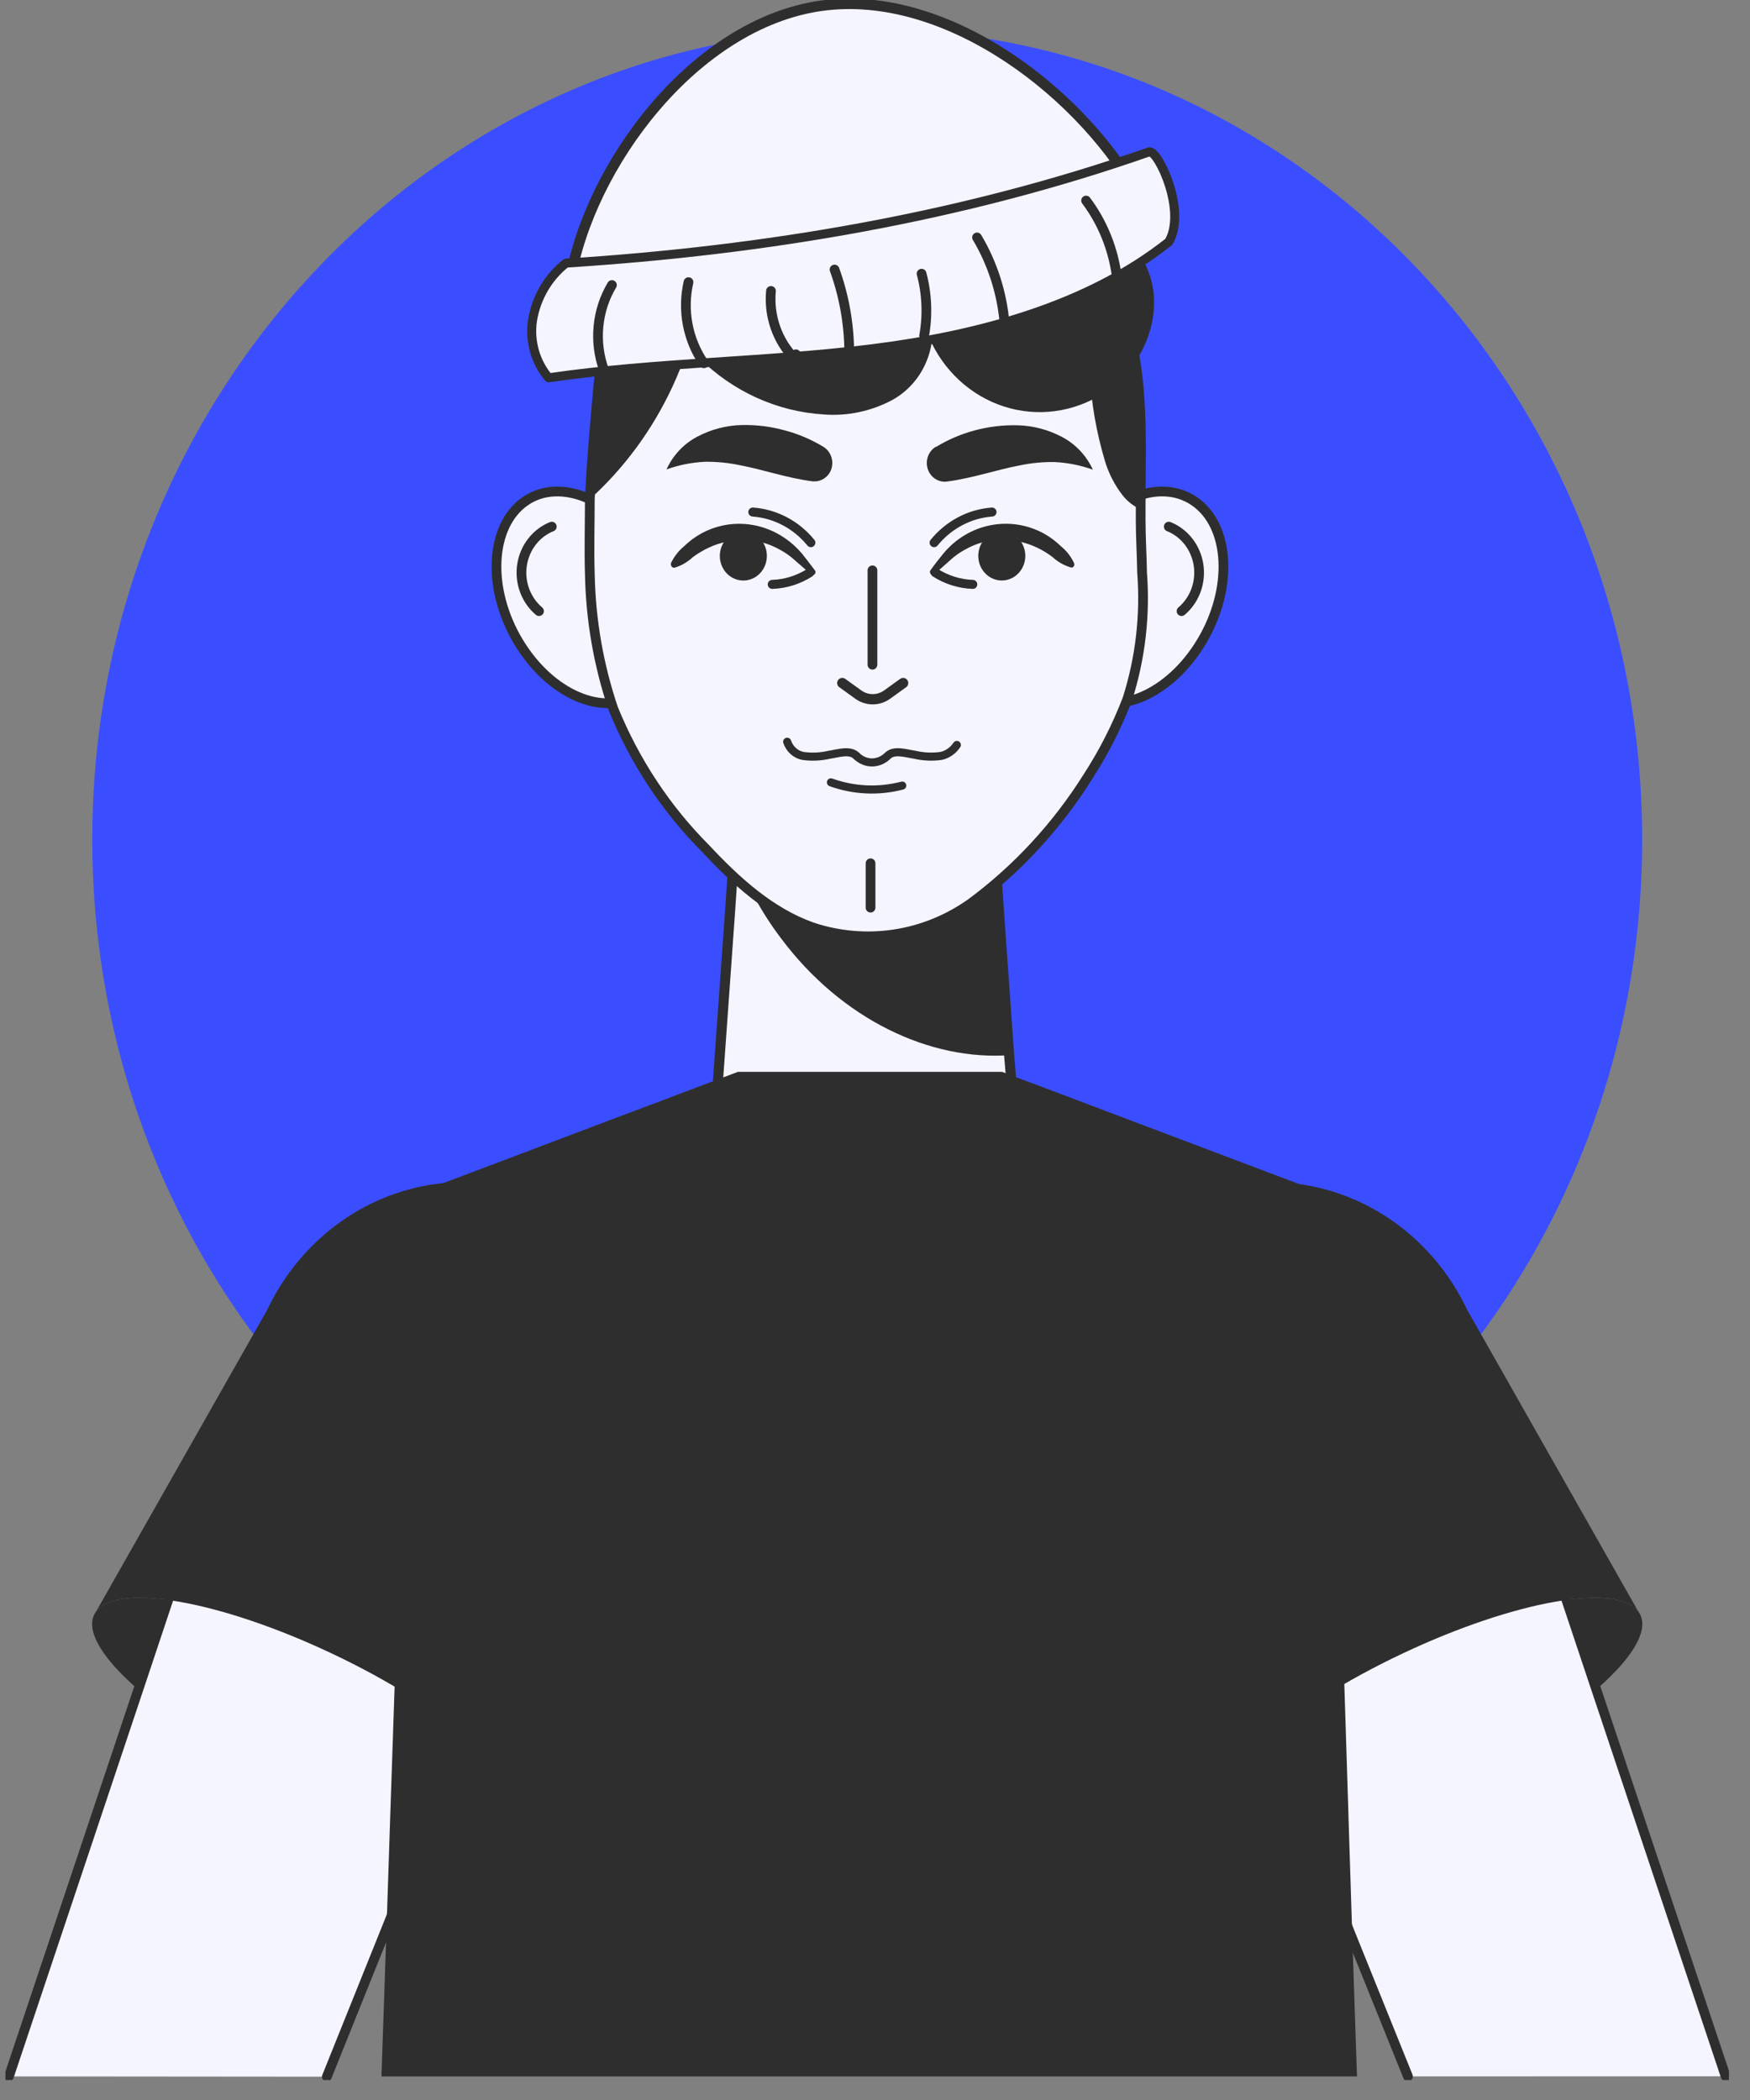 <svg width="75" height="90" viewBox="0 0 75 90" fill="none" xmlns="http://www.w3.org/2000/svg">
<rect x="0" y="0" width="75" height="90" fill="#808080" stroke="none"/>
<g clip-path="url(#clip0_488_846)">
<path d="M37.167 70.711C55.509 70.711 70.379 55.16 70.379 35.978C70.379 16.795 55.509 1.244 37.167 1.244C18.825 1.244 3.955 16.795 3.955 35.978C3.955 55.16 18.825 70.711 37.167 70.711Z" fill="#3B4EFF"/>
<path d="M62.412 76.15C57.415 78.504 52.857 79.232 52.227 77.771C51.597 76.31 55.136 73.216 60.127 70.855C65.118 68.495 69.682 67.773 70.312 69.234C70.942 70.695 67.408 73.789 62.412 76.15Z" fill="#2E2E2E"/>
<path d="M60.341 88.989L57.958 83.082L56.057 78.332L54.446 74.321L50.918 65.532C49.06 60.914 50.819 55.763 54.753 54.319C55.425 54.077 56.13 53.953 56.84 53.952H57.032C60.089 54.044 63.059 56.393 64.258 60.003L67.129 68.563L68.411 72.402L73.956 88.984" fill="#F5F5FF"/>
<path d="M60.341 88.989L57.958 83.082L56.057 78.332L54.446 74.321L50.918 65.532C49.06 60.914 50.819 55.763 54.753 54.319C55.425 54.077 56.13 53.953 56.84 53.952H57.032C60.089 54.044 63.059 56.393 64.258 60.003L67.129 68.563L68.411 72.402L73.956 88.984" stroke="#2E2E2E" stroke-width="0.417" stroke-linecap="round" stroke-linejoin="round"/>
<path d="M70.207 69.055C69.281 67.834 64.909 68.602 60.132 70.854C55.135 73.209 51.591 76.308 52.226 77.769C52.241 77.8 52.26 77.829 52.281 77.855L52.226 77.884L46.709 64.35C44.518 59.039 46.885 52.983 51.804 51.172C52.71 50.835 53.664 50.663 54.626 50.662C56.352 50.697 58.035 51.228 59.492 52.196C60.949 53.164 62.124 54.532 62.888 56.151L70.207 69.055Z" fill="#2E2E2E"/>
<path d="M11.92 76.15C16.917 78.504 21.475 79.232 22.105 77.771C22.735 76.31 19.196 73.216 14.205 70.855C9.214 68.495 4.65 67.773 4.02 69.234C3.39 70.695 6.924 73.789 11.92 76.15Z" fill="#2E2E2E"/>
<path d="M0.383 88.989L5.927 72.413L7.209 68.569L10.097 60.008C11.324 56.324 14.392 53.952 17.509 53.952H17.553C18.249 53.959 18.939 54.082 19.597 54.319C23.525 55.763 25.289 60.914 23.432 65.532L19.903 74.321L18.293 78.332L16.583 82.595L14.008 89.001" fill="#F5F5FF"/>
<path d="M0.383 88.989L5.927 72.413L7.209 68.569L10.097 60.008C11.324 56.324 14.392 53.952 17.509 53.952H17.553C18.249 53.959 18.939 54.082 19.597 54.319C23.525 55.763 25.289 60.914 23.432 65.532L19.903 74.321L18.293 78.332L16.583 82.595L14.008 89.001" stroke="#2E2E2E" stroke-width="0.417" stroke-linecap="round" stroke-linejoin="round"/>
<path d="M4.125 69.055C5.051 67.834 9.423 68.602 14.2 70.854C19.197 73.209 22.742 76.308 22.106 77.769C22.091 77.8 22.073 77.829 22.051 77.855L22.106 77.884L27.629 64.35C29.793 59.039 27.453 52.983 22.533 51.172C21.628 50.835 20.673 50.663 19.712 50.662C17.985 50.696 16.3 51.226 14.842 52.194C13.384 53.163 12.209 54.531 11.444 56.151L4.125 69.055Z" fill="#2E2E2E"/>
<path d="M46.004 23.699C44.645 25.991 44.776 28.672 46.294 29.721C47.812 30.769 50.129 29.778 51.493 27.503C52.858 25.229 52.721 22.53 51.187 21.482C49.653 20.433 47.351 21.424 46.004 23.699Z" fill="#F5F5FF" stroke="#2E2E2E" stroke-width="0.417" stroke-linecap="round" stroke-linejoin="round"/>
<path d="M50.09 22.569C50.422 22.702 50.715 22.924 50.939 23.213C51.163 23.501 51.31 23.847 51.366 24.214C51.421 24.581 51.383 24.957 51.255 25.305C51.128 25.651 50.914 25.957 50.638 26.191" stroke="#2E2E2E" stroke-width="0.417" stroke-linecap="round" stroke-linejoin="round"/>
<path d="M27.712 23.699C29.065 25.991 28.934 28.672 27.416 29.721C25.899 30.769 23.581 29.778 22.217 27.503C20.853 25.229 20.995 22.53 22.507 21.482C24.019 20.433 26.353 21.424 27.712 23.699Z" fill="#F5F5FF" stroke="#2E2E2E" stroke-width="0.417" stroke-linecap="round" stroke-linejoin="round"/>
<path d="M23.648 22.569C23.316 22.702 23.023 22.924 22.799 23.213C22.575 23.501 22.428 23.847 22.372 24.214C22.317 24.581 22.355 24.957 22.483 25.305C22.611 25.651 22.824 25.957 23.1 26.191" stroke="#2E2E2E" stroke-width="0.417" stroke-linecap="round" stroke-linejoin="round"/>
<path d="M43.582 49.207C43.612 51.012 42.955 52.756 41.755 54.054C40.555 55.353 38.912 56.1 37.185 56.131C35.459 56.162 33.792 55.475 32.55 54.22C31.308 52.966 30.594 51.247 30.564 49.442C30.564 49.361 30.564 49.287 30.564 49.207L31.288 39.065L31.463 36.498L31.825 31.456H42.289L42.837 39.42L43.248 45.219L43.582 49.207Z" fill="#F5F5FF" stroke="#2E2E2E" stroke-width="0.432" stroke-linecap="round" stroke-linejoin="round"/>
<path d="M43.293 45.219C39.858 45.477 36.072 43.689 33.475 40.217C32.623 39.095 31.944 37.84 31.465 36.498L31.826 31.456H42.291L42.839 39.42L43.293 45.219Z" fill="#2E2E2E"/>
<path d="M48.316 29.961C47.864 31.137 47.293 32.259 46.612 33.307C45.287 35.413 43.598 37.241 41.632 38.699C40.644 39.404 39.515 39.864 38.331 40.043C37.147 40.223 35.94 40.118 34.8 39.736C33.025 39.106 31.557 37.777 30.247 36.373C28.55 34.673 27.201 32.63 26.281 30.368C25.652 28.508 25.313 26.554 25.278 24.581C25.245 23.521 25.278 22.455 25.278 21.39C25.36 19.636 25.519 17.9 25.667 16.296C25.834 14.402 26.424 12.576 27.39 10.965C28.356 9.354 29.67 8.003 31.227 7.021C32.784 6.039 34.54 5.454 36.353 5.312C38.166 5.17 39.986 5.477 41.665 6.206C43.319 6.939 44.79 8.059 45.966 9.479C47.142 10.899 47.991 12.582 48.448 14.399C49.034 16.834 48.88 19.356 48.886 21.848C48.886 22.003 48.886 22.146 48.886 22.301C48.886 23.04 48.935 23.785 48.946 24.535C49.087 26.37 48.873 28.215 48.316 29.961Z" fill="#F5F5FF" stroke="#2E2E2E" stroke-width="0.417" stroke-linecap="round" stroke-linejoin="round"/>
<path d="M35.298 17.762C36.31 17.841 37.324 17.629 38.229 17.149C38.674 16.907 39.06 16.56 39.355 16.135C39.649 15.711 39.846 15.22 39.927 14.702C40.265 15.392 40.74 15.998 41.321 16.481C41.901 16.963 42.573 17.31 43.292 17.499C44.011 17.688 44.76 17.714 45.489 17.575C46.218 17.437 46.911 17.137 47.521 16.696C49.027 15.607 49.893 13.482 49.241 11.7C48.518 9.734 46.354 8.835 44.37 8.359C40.484 7.493 36.458 7.587 32.613 8.634C31.43 8.955 28.148 9.585 27.682 10.926C27.217 12.267 29.101 14.502 29.961 15.338C31.41 16.78 33.301 17.639 35.298 17.762Z" fill="#2E2E2E"/>
<path d="M40.115 19.155C40.629 18.842 41.182 18.605 41.758 18.45C42.364 18.286 42.99 18.21 43.616 18.227C44.275 18.243 44.923 18.414 45.511 18.725C46.09 19.026 46.557 19.52 46.837 20.129C46.307 19.939 45.754 19.829 45.194 19.802C44.693 19.795 44.194 19.843 43.703 19.946C42.717 20.129 41.709 20.49 40.581 20.639C40.406 20.661 40.23 20.62 40.081 20.523C39.932 20.425 39.819 20.277 39.762 20.104C39.705 19.93 39.707 19.741 39.767 19.568C39.827 19.395 39.942 19.25 40.093 19.155H40.115Z" fill="#2E2E2E"/>
<path d="M34.821 20.628C33.687 20.479 32.684 20.118 31.698 19.935C31.208 19.832 30.708 19.784 30.208 19.791C29.648 19.818 29.095 19.928 28.564 20.118C28.843 19.509 29.308 19.015 29.885 18.714C30.474 18.403 31.121 18.233 31.78 18.216C32.413 18.201 33.043 18.28 33.654 18.451C34.231 18.604 34.784 18.842 35.298 19.155C35.472 19.265 35.598 19.442 35.647 19.648C35.696 19.855 35.665 20.073 35.561 20.255C35.483 20.384 35.372 20.486 35.242 20.552C35.111 20.618 34.965 20.644 34.821 20.628V20.628Z" fill="#2E2E2E"/>
<path d="M34.75 24.604C34.52 24.415 34.306 24.214 34.087 24.031C33.884 23.843 33.66 23.684 33.418 23.555C32.952 23.292 32.431 23.15 31.901 23.143C31.377 23.135 30.857 23.247 30.378 23.469C30.135 23.582 29.904 23.72 29.687 23.882C29.465 24.09 29.201 24.243 28.915 24.329C28.88 24.336 28.844 24.328 28.814 24.308C28.785 24.288 28.764 24.256 28.756 24.22C28.748 24.192 28.748 24.162 28.756 24.134C28.887 23.858 29.074 23.616 29.304 23.424C29.535 23.197 29.795 23.004 30.076 22.851C30.641 22.548 31.273 22.412 31.906 22.455C32.531 22.498 33.133 22.712 33.654 23.074C33.917 23.257 34.156 23.475 34.366 23.721C34.553 23.956 34.733 24.186 34.914 24.432C34.937 24.456 34.949 24.487 34.949 24.521C34.949 24.554 34.937 24.586 34.914 24.61C34.891 24.631 34.861 24.642 34.831 24.64C34.8 24.64 34.771 24.626 34.75 24.604V24.604Z" fill="#2E2E2E"/>
<path d="M32.855 23.67C32.825 23.464 32.738 23.271 32.604 23.117C32.469 22.962 32.294 22.853 32.101 22.803C31.907 22.752 31.703 22.763 31.516 22.834C31.328 22.905 31.165 23.032 31.046 23.2C30.928 23.368 30.86 23.569 30.851 23.778C30.842 23.986 30.892 24.193 30.995 24.372C31.099 24.55 31.25 24.693 31.431 24.781C31.612 24.869 31.814 24.899 32.011 24.868C32.275 24.825 32.511 24.676 32.669 24.451C32.827 24.227 32.894 23.946 32.855 23.67V23.67Z" fill="#2E2E2E"/>
<path d="M34.706 24.541C34.22 24.852 33.665 25.026 33.096 25.045" stroke="#2E2E2E" stroke-width="0.386" stroke-linecap="round" stroke-linejoin="round"/>
<path d="M34.751 23.257C34.441 22.876 34.061 22.564 33.634 22.339C33.207 22.113 32.741 21.98 32.264 21.945" stroke="#2E2E2E" stroke-width="0.386" stroke-linecap="round" stroke-linejoin="round"/>
<path d="M39.884 24.431C40.059 24.185 40.24 23.956 40.432 23.721C40.95 23.097 41.652 22.672 42.428 22.515C43.203 22.357 44.007 22.475 44.711 22.85C44.991 23.004 45.251 23.197 45.483 23.423C45.715 23.613 45.902 23.856 46.031 24.133C46.038 24.15 46.042 24.168 46.043 24.186C46.044 24.204 46.041 24.222 46.035 24.239C46.029 24.256 46.019 24.272 46.008 24.285C45.995 24.298 45.981 24.309 45.965 24.317C45.938 24.325 45.91 24.325 45.883 24.317C45.595 24.23 45.329 24.078 45.105 23.87C44.891 23.708 44.661 23.57 44.42 23.457C43.941 23.235 43.422 23.123 42.897 23.13C42.367 23.138 41.846 23.279 41.38 23.543C41.138 23.67 40.913 23.83 40.711 24.019C40.492 24.213 40.273 24.414 40.048 24.591C40.026 24.615 39.995 24.628 39.963 24.628C39.931 24.628 39.901 24.615 39.878 24.591C39.861 24.568 39.853 24.54 39.854 24.51C39.855 24.481 39.865 24.453 39.884 24.431Z" fill="#2E2E2E"/>
<path d="M41.937 23.669C41.966 23.463 42.053 23.27 42.187 23.116C42.321 22.961 42.495 22.852 42.689 22.801C42.882 22.75 43.086 22.761 43.273 22.831C43.461 22.901 43.625 23.028 43.744 23.196C43.862 23.363 43.931 23.564 43.941 23.772C43.95 23.98 43.901 24.187 43.798 24.366C43.696 24.545 43.545 24.688 43.365 24.777C43.185 24.866 42.983 24.897 42.786 24.867C42.521 24.826 42.283 24.676 42.124 24.452C41.965 24.227 41.898 23.946 41.937 23.669V23.669Z" fill="#2E2E2E"/>
<path d="M40.08 24.541C40.566 24.852 41.121 25.026 41.691 25.045" stroke="#2E2E2E" stroke-width="0.386" stroke-linecap="round" stroke-linejoin="round"/>
<path d="M40.033 23.257C40.343 22.877 40.721 22.565 41.148 22.34C41.574 22.114 42.039 21.98 42.515 21.945" stroke="#2E2E2E" stroke-width="0.386" stroke-linecap="round" stroke-linejoin="round"/>
<path d="M36.707 32.396C36.887 32.575 37.127 32.675 37.375 32.676C37.622 32.673 37.859 32.573 38.038 32.396C38.312 32.115 38.811 32.287 39.194 32.344C39.57 32.432 39.958 32.45 40.339 32.396C40.611 32.333 40.85 32.165 41.008 31.926" stroke="#2E2E2E" stroke-width="0.347" stroke-linecap="round" stroke-linejoin="round"/>
<path d="M36.706 32.396C36.432 32.116 35.928 32.288 35.55 32.345C35.174 32.433 34.786 32.451 34.405 32.396C34.252 32.365 34.111 32.292 33.993 32.185C33.876 32.079 33.788 31.942 33.736 31.789" stroke="#2E2E2E" stroke-width="0.347" stroke-linecap="round" stroke-linejoin="round"/>
<path d="M35.611 33.53C36.596 33.885 37.658 33.932 38.668 33.668" stroke="#2E2E2E" stroke-width="0.347" stroke-linecap="round" stroke-linejoin="round"/>
<path d="M37.309 36.997V38.899" stroke="#2E2E2E" stroke-width="0.417" stroke-linecap="round" stroke-linejoin="round"/>
<path d="M37.391 28.488V24.443" stroke="#2E2E2E" stroke-width="0.417" stroke-linecap="round" stroke-linejoin="round"/>
<path d="M36.098 29.273L36.75 29.743C36.938 29.889 37.167 29.968 37.402 29.968C37.636 29.968 37.865 29.889 38.054 29.743V29.743L38.706 29.273" stroke="#2E2E2E" stroke-width="0.44" stroke-linecap="round" stroke-linejoin="round"/>
<path d="M48.886 21.831C48.586 21.697 48.321 21.491 48.113 21.229C47.771 20.79 47.512 20.286 47.351 19.745C46.618 17.289 46.478 14.68 46.946 12.153C45.608 12.144 44.299 11.747 43.164 11.005C42.029 10.264 41.114 9.207 40.52 7.953C37.455 9.965 33.863 10.915 30.252 10.669C30.164 12.716 29.677 14.721 28.823 16.564C27.969 18.407 26.764 20.049 25.283 21.39C25.365 19.636 25.524 17.9 25.672 16.296C25.839 14.402 26.429 12.576 27.395 10.965C28.36 9.354 29.675 8.003 31.232 7.021C32.789 6.039 34.545 5.454 36.358 5.312C38.171 5.17 39.991 5.477 41.67 6.206C43.323 6.94 44.793 8.06 45.968 9.48C47.143 10.9 47.991 12.583 48.447 14.399C49.033 16.834 48.88 19.356 48.886 21.831Z" fill="#2E2E2E"/>
<path d="M24.422 12.073C25.244 7.105 29.758 1.009 35.199 0.247C40.639 -0.515 46.567 4.126 48.939 8.652C40.957 11.276 32.859 12.795 24.422 12.073Z" fill="#F5F5FF" stroke="#2E2E2E" stroke-width="0.448" stroke-linecap="round" stroke-linejoin="round"/>
<path d="M50.091 10.365C46.617 13.121 41.95 14.376 37.358 14.949C32.767 15.521 28.094 15.521 23.514 16.192C23.235 15.863 23.027 15.474 22.907 15.052C22.787 14.63 22.757 14.186 22.818 13.751C22.976 12.763 23.492 11.877 24.259 11.276C32.817 10.732 41.276 9.305 49.264 6.503C49.664 6.492 50.864 9.064 50.091 10.365Z" fill="#F5F5FF" stroke="#2E2E2E" stroke-width="0.386" stroke-linecap="round" stroke-linejoin="round"/>
<path d="M25.887 15.86C25.67 15.266 25.588 14.628 25.648 13.996C25.706 13.364 25.904 12.755 26.226 12.216" stroke="#2E2E2E" stroke-width="0.417" stroke-linecap="round" stroke-linejoin="round"/>
<path d="M46.547 8.595C47.258 9.545 47.713 10.676 47.867 11.872" stroke="#2E2E2E" stroke-width="0.417" stroke-linecap="round" stroke-linejoin="round"/>
<path d="M41.873 10.176C42.541 11.297 42.946 12.567 43.056 13.883" stroke="#2E2E2E" stroke-width="0.417" stroke-linecap="round" stroke-linejoin="round"/>
<path d="M29.507 12.091C29.37 12.686 29.358 13.305 29.472 13.905C29.585 14.505 29.821 15.073 30.164 15.569" stroke="#2E2E2E" stroke-width="0.417" stroke-linecap="round" stroke-linejoin="round"/>
<path d="M35.766 11.551C36.172 12.672 36.385 13.859 36.396 15.057" stroke="#2E2E2E" stroke-width="0.417" stroke-linecap="round" stroke-linejoin="round"/>
<path d="M33.042 12.468C32.992 13.001 33.057 13.539 33.234 14.042C33.41 14.545 33.693 15 34.061 15.373L34.11 15.184" stroke="#2E2E2E" stroke-width="0.417" stroke-linecap="round" stroke-linejoin="round"/>
<path d="M39.496 11.729C39.727 12.595 39.764 13.505 39.606 14.388" stroke="#2E2E2E" stroke-width="0.417" stroke-linecap="round" stroke-linejoin="round"/>
<path d="M58.156 88.989H16.348L16.567 82.583L16.72 77.959L16.912 72.287L17.537 53.951L17.63 51.224L18.977 50.714L26.812 47.752L28.324 47.185L29.075 46.898L31.036 46.159L31.628 45.935H42.941L43.177 46.027L45.374 46.852L46.119 47.133L47.631 47.706L55.696 50.754L56.939 51.224L57.027 53.957L57.361 64.282L57.613 72.172L57.794 77.879V77.913L57.958 83.07L58.156 88.989Z" fill="#2E2E2E"/>
</g>
<defs>
<clipPath id="clip0_488_846">
<rect width="73.864" height="89.143" fill="white" transform="translate(0.234)"/>
</clipPath>
</defs>
</svg>
